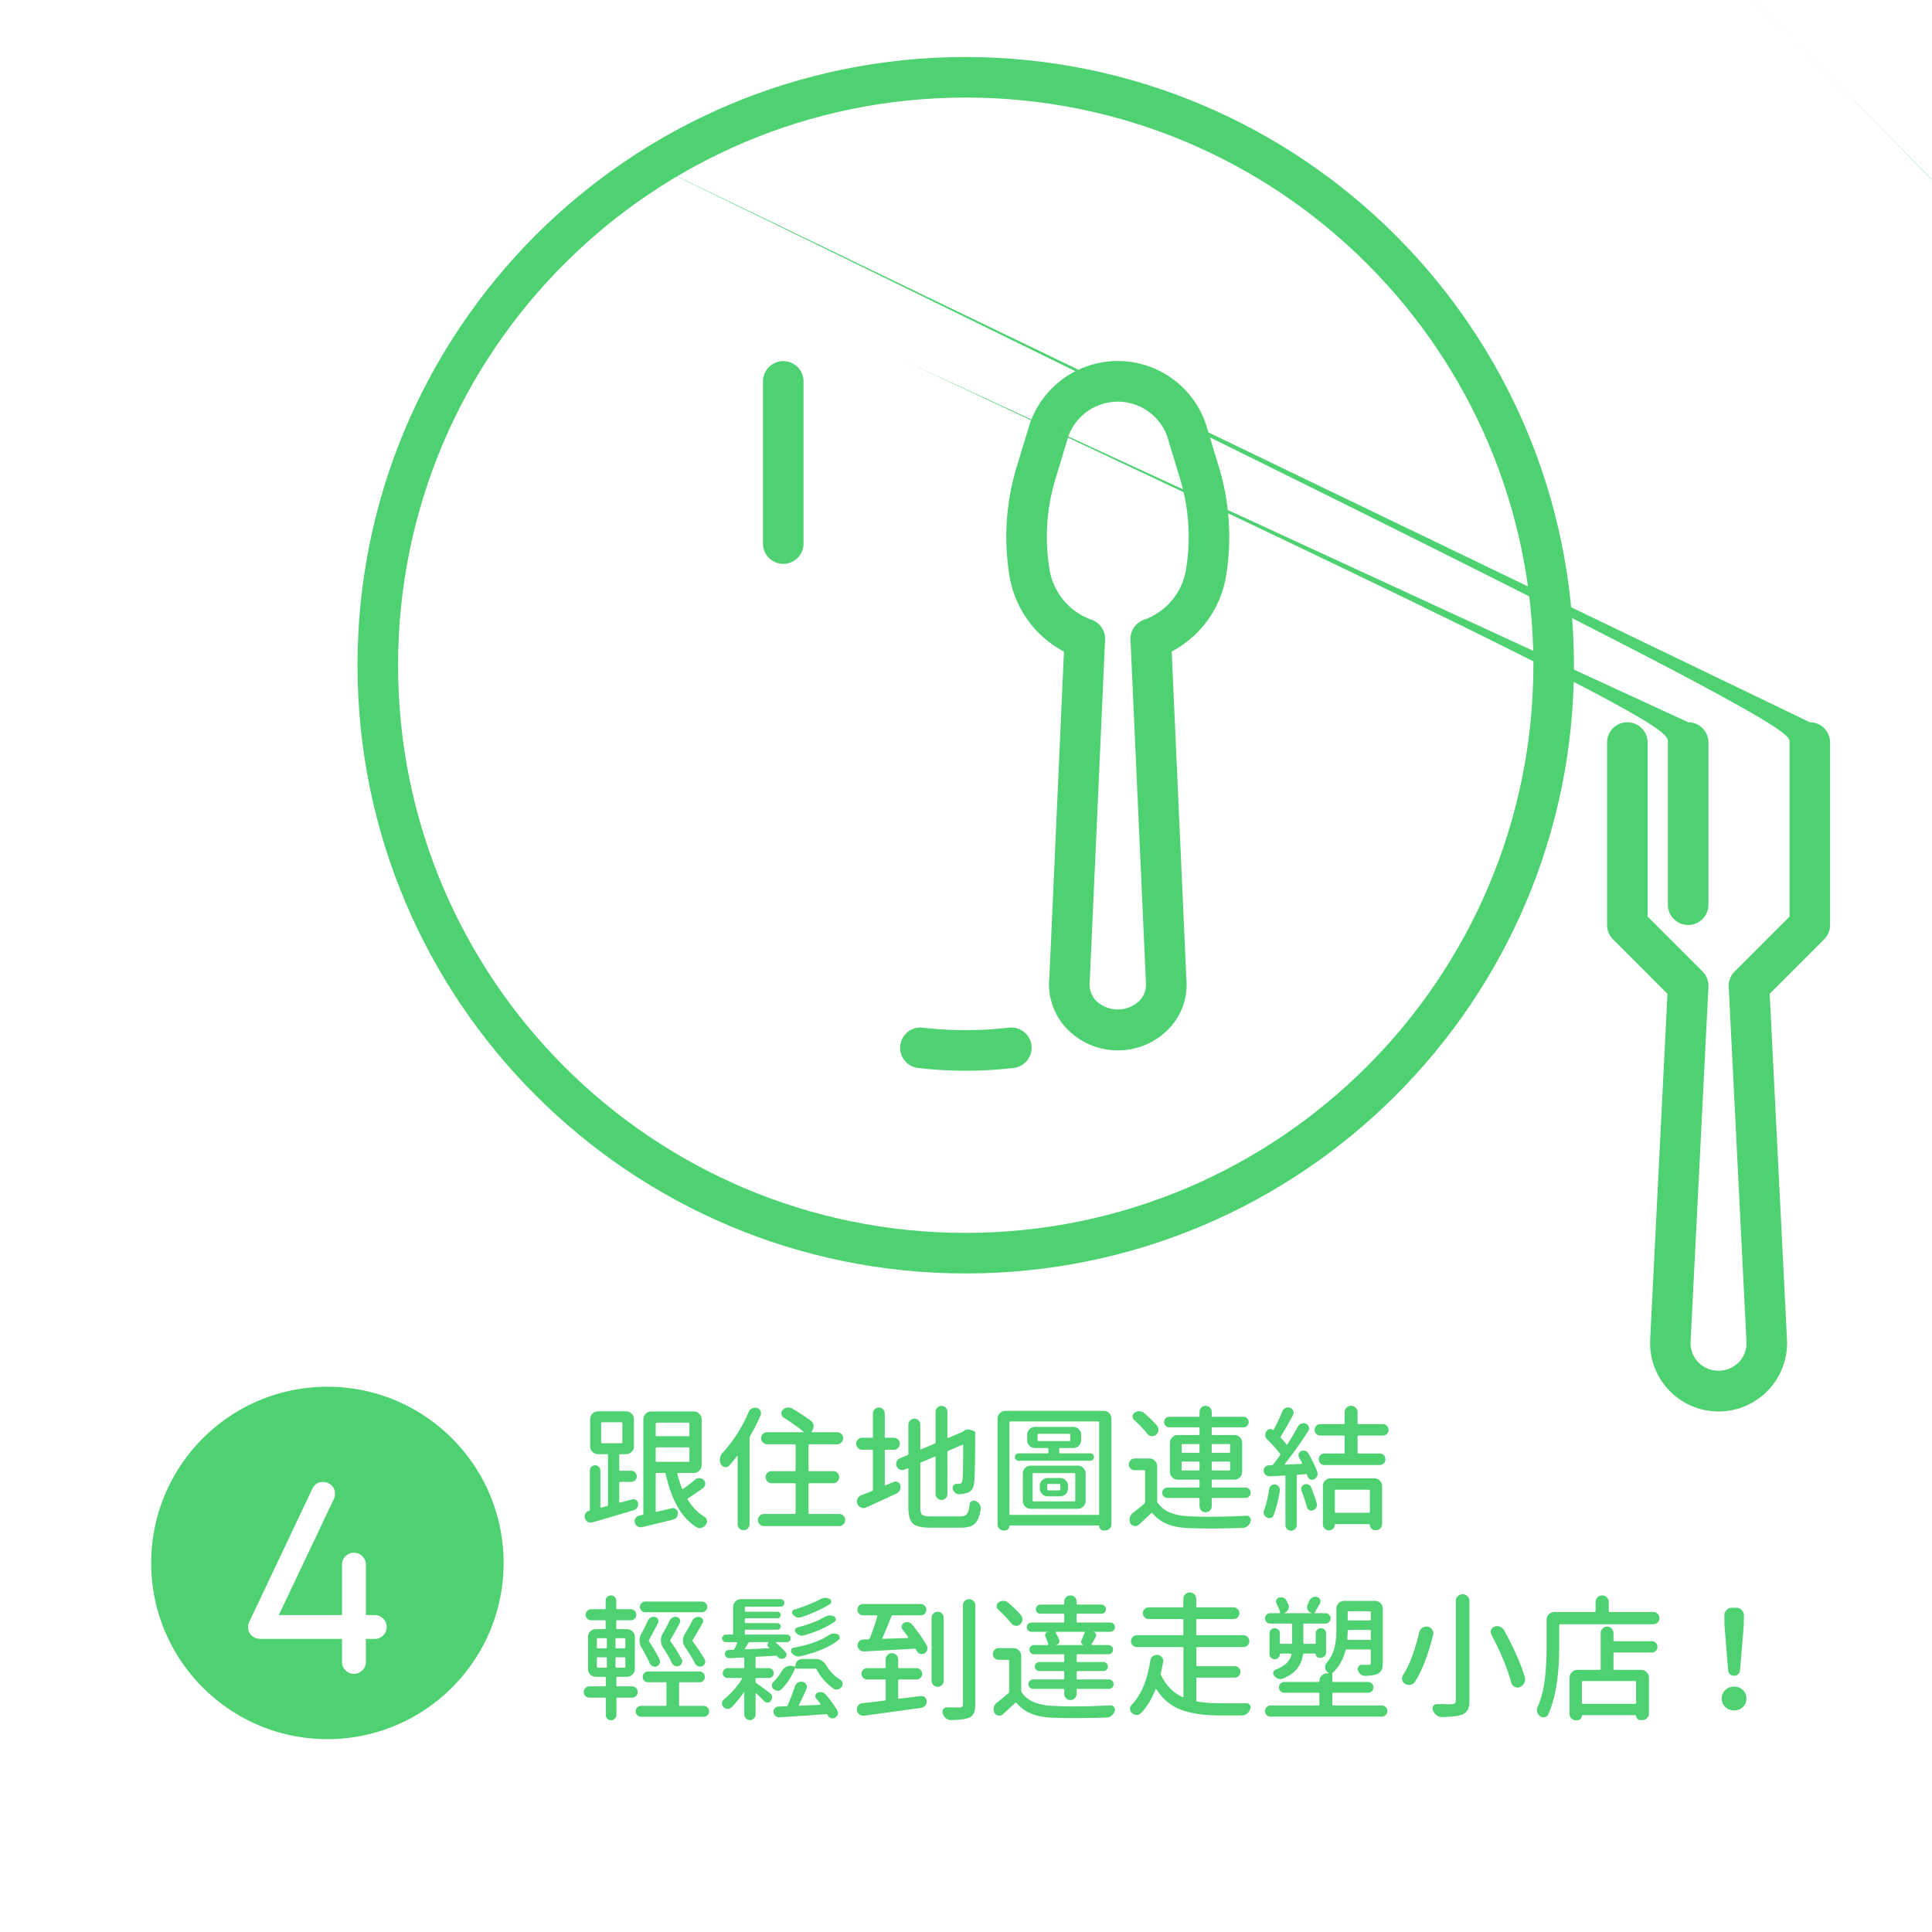<svg xmlns="http://www.w3.org/2000/svg" width="1080" viewBox="0 0 810 810" height="1080" version="1"><defs><clipPath id="a"><path d="M149.887 23.902h510v510h-510zm0 0"/></clipPath></defs><path fill="#FFF" d="M-81 -81H891V891H-81z"/><path fill="#FFF" d="M-81 -81H891V891H-81z"/><path fill="#FFF" d="M-81 -81H891V891H-81z"/><path fill="#4DD171" d="M137.266 581.398c-40.801 0-73.875 33.079-73.875 73.875 0 40.801 33.074 73.875 73.875 73.875 40.8 0 73.875-33.074 73.875-73.875 0-40.796-33.075-73.875-73.875-73.875m373.77-385.609l-5.458-17.96c-6.933-20.4-29.09-31.321-49.492-24.388a39.001 39.001 0 0 0-24.39 24.387l-5.458 17.961a100.87 100.87 0 0 0-2.812 46.75 43.97 43.97 0 0 0 22.64 30.645l-6.109 136.62a26.908 26.908 0 0 0 6.8 20.926c11.063 12.102 29.845 12.942 41.946 1.88a28.418 28.418 0 0 0 1.879-1.88 26.554 26.554 0 0 0 6.8-20.359l-6.144-137.207a43.958 43.958 0 0 0 22.61-30.625 100.921 100.921 0 0 0-2.813-46.75zm-13.934 43.793a26.955 26.955 0 0 1-17.637 20.309 8.498 8.498 0 0 0-5.5 8.336l6.46 143.488a9.844 9.844 0 0 1-2.55 7.703c-5.117 5.066-13.36 5.066-18.48 0a10.213 10.213 0 0 1-2.497-8.262l6.407-142.93a8.49 8.49 0 0 0-5.496-8.335 26.96 26.96 0 0 1-17.641-20.309 83.804 83.804 0 0 1 2.34-38.812l5.457-17.97c4.223-11.413 16.898-17.245 28.316-13.023a22.04 22.04 0 0 1 13.028 13.024l5.457 17.969a83.96 83.96 0 0 1 2.336 38.812zm-235.43-176.36c492.406 239.582 488.602 243.39 488.602 248.082v72.98l-23.012 23.013a8.508 8.508 0 0 0-2.488 6.433l7.437 148.75a11.582 11.582 0 0 1-3.215 8.66c-4.652 4.696-12.23 4.73-16.925.075-.024-.024-.051-.047-.075-.075a11.564 11.564 0 0 1-3.21-8.66l7.488-148.75a8.51 8.51 0 0 0-2.485-6.433l-23.015-23.012v-72.98c0-4.692-3.809-8.5-8.5-8.5a8.501 8.501 0 0 0-8.5 8.5v76.5c0 2.253.894 4.417 2.488 6.011l22.832 22.84-7.25 145c-.773 15.84 11.441 29.305 27.281 30.078 15.84.77 29.305-11.445 30.078-27.285.043-.93.043-1.86 0-2.793l-7.253-145 22.832-22.84a8.498 8.498 0 0 0 2.492-6.008v-76.5c0-4.695-3.809-8.504-8.5-8.504zm497.102 239.582"/><path fill="#4DD171" d="M328.387 151.402a8.501 8.501 0 0 0-8.5 8.5v68c0 4.696 3.804 8.5 8.5 8.5 4.691 0 8.5-3.804 8.5-8.5v-68c0-4.691-3.809-8.5-8.5-8.5zm51 0c323.691 151.402 319.887 155.21 319.887 159.902v68c0 4.696 3.804 8.5 8.5 8.5 4.691 0 8.5-3.804 8.5-8.5v-68c0-4.691-3.809-8.5-8.5-8.5zm328.387 151.402"/><g clip-path="url(#a)"><path fill="#4DD171" d="M404.887 23.902c-140.832 0-255 114.168-255 255s114.168 255 255 255 255-114.168 255-255c-.16-140.765-114.235-254.84-255-255zm0 493c-131.446 0-238-106.554-238-238 0-131.441 106.554-238 238-238 131.441 0 238 106.559 238 238-.153 131.383-106.621 237.852-238 238zm0 0"/></g><path fill="#4DD171" d="M432.477 438.46c-.454-4.67-4.614-8.089-9.286-7.632-.109.008-.218.024-.328.04l.035-.013a156.05 156.05 0 0 1-36.023 0c-4.664-.546-8.887 2.793-9.438 7.457-.546 4.665 2.793 8.887 7.458 9.434a172.102 172.102 0 0 0 39.949 0c4.672-.453 8.09-4.613 7.633-9.285zm204.92-538.178c429.458 434.866 424.099 434.394 420.5 437.413l-.034.028a8.497 8.497 0 0 0-1.02 11.976c51.25 60.84 47.328 150.8-9.02 206.95-3.323 3.316-3.335 8.699-.019 12.023a8.497 8.497 0 0 0 12.02.023c62.62-62.383 66.988-162.347 10.05-229.953zm490.932 810.694c102.456-269.09 102.452-269.093 102.444-269.093-.008 0-.015.004-.027.004zm399.028-583.38c212.248 397.385 177.408 399.522 145.412 411.49a8.501 8.501 0 0 0-4.965 10.95 8.5 8.5 0 0 0 7.95 5.504 8.514 8.514 0 0 0 2.976-.55 154.405 154.405 0 0 1 90.097-5.524 8.506 8.506 0 0 0 10.262-6.266c1.102-4.562-1.703-9.156-6.266-10.258zm193.98 1357.084c170.858-320.296 154.8-359.147 154.897-399.64a151.848 151.848 0 0 1 29.246-89.996 8.5 8.5 0 0 0-1.688-11.902c-3.75-2.82-9.078-2.066-11.902 1.687-.047.067-.098.133-.145.2-49.144 67.562-41.914 160.82 17.059 220 3.324 3.324 8.715 3.328 12.04.004 3.327-3.325 3.327-8.715.007-12.043zm199.514-291.69"/><g fill="#4DD171"><path d="M252.486 596.294c-.305 0-.454.125-.454.375v8.015c0 .262.149.391.454.391h8.015c.29 0 .438-.129.438-.39v-8.016c0-.25-.149-.375-.438-.375zM265 628.622c.594-.176 1.14-.098 1.64.234.5.336.805.797.923 1.39v.438c0 .48-.133.93-.391 1.344a2.44 2.44 0 0 1-1.437 1.11c-7.024 2.117-12.813 3.824-17.375 5.124-.262.07-.5.11-.72.11-.405 0-.82-.117-1.234-.344-.625-.336-1.011-.848-1.156-1.547l-.062-.062a3.468 3.468 0 0 1-.063-.672c0-.406.113-.813.344-1.219.332-.594.832-.96 1.5-1.11.219-.07.328-.202.328-.39v-16.484c0-.625.211-1.149.64-1.578.426-.426.946-.641 1.563-.641.613 0 1.133.215 1.563.64.425.43.64.954.64 1.579v15.203c0 .117.035.21.11.281.07.074.164.09.28.047l2.454-.672c.25-.031.375-.195.375-.5v-20.812c0-.29-.125-.438-.375-.438h-3.844a3.17 3.17 0 0 1-2.312-.953c-.649-.633-.969-1.414-.969-2.344v-11.344c0-.925.32-1.707.969-2.343.644-.633 1.414-.953 2.312-.953h11.797c.883 0 1.649.32 2.297.953.656.636.984 1.418.984 2.343v11.344c0 .93-.328 1.711-.984 2.344-.648.637-1.414.953-2.297.953h-2.453c-.293 0-.437.149-.437.438v6.125c0 .261.144.39.437.39h4.563c.664 0 1.222.235 1.671.703.446.461.672 1.016.672 1.672 0 .649-.226 1.196-.672 1.64-.449.438-1.007.657-1.671.657h-4.563c-.293 0-.437.152-.437.453v7.89c0 .118.046.212.14.282.094.074.176.094.25.063zm10.297-21.813c-.262 0-.39.149-.39.438v5.187c0 .293.128.438.39.438h13.313c.289 0 .437-.145.437-.438v-5.187c0-.29-.148-.438-.437-.438zm13.75-9.968c0-.258-.148-.391-.437-.391h-13.313c-.262 0-.39.133-.39.39v4.907c0 .262.128.39.39.39h13.313c.289 0 .437-.128.437-.39zm2.234 23.609a2.625 2.625 0 0 1 1.86-.734c.726 0 1.347.246 1.86.734.444.437.671.977.671 1.61 0 .742-.297 1.335-.89 1.78-2 1.481-4.094 2.907-6.282 4.282-.262.156-.32.36-.172.61a24.846 24.846 0 0 0 3.11 4.046 18.334 18.334 0 0 0 3.843 3.078c.594.344.946.867 1.063 1.563.039.156.062.304.062.453 0 .476-.171.941-.515 1.39-.48.665-1.09 1.094-1.828 1.282-.262.07-.5.11-.72.11-.491 0-.952-.134-1.39-.392-3.343-2.187-6.039-5.144-8.078-8.875-2.043-3.726-3.637-8.21-4.781-13.453-.086-.257-.25-.39-.5-.39h-3.297c-.262 0-.39.133-.39.39v15.532c0 .304.128.418.39.343 1.156-.257 3.27-.742 6.344-1.453.633-.144 1.203-.031 1.703.344.5.367.785.867.86 1.5v.266c0 .562-.15 1.086-.438 1.562-.406.563-.93.918-1.563 1.063a2266.39 2266.39 0 0 1-12.968 3.171c-.22.04-.422.063-.61.063-.48 0-.93-.133-1.344-.39a2.575 2.575 0 0 1-1.156-1.563 2.729 2.729 0 0 1-.062-.61c0-.449.129-.875.39-1.28.375-.595.91-.946 1.61-1.063.406-.114.832-.207 1.28-.282.259-.07.392-.238.392-.5V595.06c0-.925.32-1.703.968-2.328.657-.633 1.426-.953 2.313-.953h17.875c.883 0 1.648.32 2.297.953.656.625.984 1.403.984 2.328v19.203c0 .899-.328 1.668-.984 2.313-.649.648-1.414.969-2.297.969h-6.578c-.293 0-.403.133-.328.39.562 2.23 1.21 4.274 1.953 6.125.101.262.27.297.5.11a59.335 59.335 0 0 0 4.843-3.719zm0 0"/><path d="M313.939 591.887c.289-.664.77-1.148 1.437-1.453a2.732 2.732 0 0 1 1.172-.265c.258 0 .54.039.844.11a2.327 2.327 0 0 1 1.437 1.28c.145.336.219.668.219 1 0 .293-.074.606-.219.938a82.002 82.002 0 0 1-4.343 8.578c-.149.219-.22.48-.22.781v36.188c0 .664-.245 1.25-.734 1.75-.48.5-1.074.75-1.78.75-.7 0-1.294-.25-1.782-.75-.48-.5-.719-1.086-.719-1.75V610.48c0-.07-.027-.117-.078-.14-.055-.02-.102.007-.14.078a68.133 68.133 0 0 1-3.282 4.015c-.406.45-.906.672-1.5.672h-.344c-.699-.113-1.234-.504-1.609-1.172a3.888 3.888 0 0 1-.5-1.953c0-.144.02-.312.063-.5a4.226 4.226 0 0 1 1.046-2.344c4.489-4.851 8.164-10.601 11.032-17.25zm25.047 42.422c0 .293.128.438.39.438h12.469c.664 0 1.25.25 1.75.75s.75 1.094.75 1.781c0 .688-.25 1.281-.75 1.781s-1.086.75-1.75.75h-31.563c-.71 0-1.304-.25-1.78-.75a2.481 2.481 0 0 1-.72-1.78c0-.688.239-1.282.72-1.782.476-.5 1.07-.75 1.78-.75h12.907c.257 0 .39-.145.39-.438v-12.078c0-.258-.133-.39-.39-.39H323.5c-.7 0-1.293-.25-1.781-.75a2.481 2.481 0 0 1-.719-1.782c0-.687.238-1.28.719-1.78.488-.5 1.082-.75 1.781-.75h9.688c.257 0 .39-.13.39-.392V605.92c0-.258-.133-.39-.39-.39h-11.516c-.71 0-1.312-.25-1.812-.75s-.75-1.102-.75-1.813c0-.707.25-1.301.75-1.782a2.531 2.531 0 0 1 1.812-.718h15.031c.07 0 .125-.036.157-.11.039-.082.023-.14-.047-.172-2.262-1.851-5.008-3.8-8.235-5.843-.562-.332-.898-.832-1-1.5v-.344c0-.52.18-.961.547-1.328.477-.563 1.094-.914 1.844-1.063h.547c.562 0 1.082.133 1.562.39 2.969 1.743 5.582 3.45 7.844 5.126.781.555 1.172 1.351 1.172 2.39a3.04 3.04 0 0 1-.781 2.063l-.047.047a.291.291 0 0 0-.031.234c.019.074.082.11.187.11h10.531a2.52 2.52 0 0 1 1.797.718c.508.48.766 1.075.766 1.782a2.45 2.45 0 0 1-.766 1.812c-.5.5-1.101.75-1.797.75h-11.578c-.262 0-.39.133-.39.39v10.47c0 .261.128.39.39.39h9.953c.707 0 1.301.25 1.782.75.488.5.734 1.094.734 1.781 0 .688-.246 1.282-.734 1.782-.481.5-1.075.75-1.782.75h-9.953c-.262 0-.39.132-.39.39zm0 0"/><path d="M371.376 607.81c-.293 0-.437.132-.437.39v14.25c0 .117.047.2.14.25.094.055.176.062.25.031.957-.445 2.051-.91 3.282-1.39.289-.157.566-.235.828-.235.3 0 .617.094.953.281.55.262.906.711 1.062 1.344a2.618 2.618 0 0 1-.172 1.938c-.304.68-.765 1.164-1.39 1.453a548.192 548.192 0 0 1-12.813 5.906 2.555 2.555 0 0 1-1.047.219c-.375 0-.73-.07-1.062-.219-.711-.3-1.211-.805-1.5-1.516a3.114 3.114 0 0 1-.172-1.046c0-.375.07-.743.219-1.11.332-.707.875-1.21 1.625-1.515 1.219-.477 2.703-1.051 4.453-1.72.258-.112.39-.316.39-.609V608.2c0-.258-.152-.39-.453-.39h-4.062c-.711 0-1.305-.25-1.781-.75a2.481 2.481 0 0 1-.72-1.782c0-.687.24-1.27.72-1.75.476-.488 1.07-.734 1.78-.734h4.063c.301 0 .454-.145.454-.438v-9.75c0-.695.238-1.285.718-1.765a2.357 2.357 0 0 1 1.75-.735c.688 0 1.27.246 1.75.735.489.48.735 1.07.735 1.765v9.75c0 .293.144.438.437.438h3.406c.664 0 1.25.246 1.75.734.5.48.75 1.063.75 1.75 0 .688-.25 1.281-.75 1.781s-1.086.75-1.75.75zm18.766 27.937h12.469c1.332 0 2.265-.336 2.796-1.016.54-.687.926-2.05 1.157-4.094.07-.593.367-1.019.89-1.28.52-.259 1.035-.282 1.547-.063.707.304 1.266.75 1.672 1.343.332.481.5.997.5 1.547v.453c-.437 2.97-1.246 5.016-2.422 6.141-1.168 1.133-3.105 1.703-5.812 1.703H389.86c-3.524 0-5.907-.586-7.157-1.75-1.242-1.168-1.86-3.437-1.86-6.812v-16.094c0-.07-.038-.133-.108-.188-.075-.062-.168-.07-.282-.03l-1.172.5a2.448 2.448 0 0 1-1 .218c-.336 0-.652-.055-.953-.172a2.331 2.331 0 0 1-1.39-1.39 2.421 2.421 0 0 1-.22-1c0-.333.056-.645.173-.938.289-.676.754-1.14 1.39-1.39l3.172-1.407c.258-.07.39-.254.39-.547v-12.187c0-.664.25-1.25.75-1.75.5-.508 1.095-.766 1.782-.766.688 0 1.27.258 1.75.766.477.5.719 1.086.719 1.75v10.062c0 .117.047.203.14.266.094.055.176.058.25.015l5.626-2.39c.257-.113.39-.3.39-.563v-12.797c0-.664.238-1.238.719-1.718a2.41 2.41 0 0 1 1.766-.735c.687 0 1.269.246 1.75.735.476.48.718 1.054.718 1.718v10.688c0 .117.047.2.14.25.095.055.177.062.25.031l5.563-2.39a1.84 1.84 0 0 0 .5-.282l.172-.109c.664-.52 1.375-.781 2.125-.781.407 0 .828.093 1.266.281l1.062.39c.52.18.707.547.563 1.11v.219c0 11.687-.152 18.539-.453 20.547-.262 2.261-1.262 3.617-3 4.062-.781.293-1.84.477-3.172.547h-.172c-.594 0-1.117-.18-1.562-.547a3.374 3.374 0 0 1-1.047-1.672c-.118-.52-.016-1.008.297-1.469.32-.468.757-.68 1.312-.64h.953c.406 0 .727-.102.969-.313.238-.207.414-.586.531-1.14.219-1.07.328-5.973.328-14.703 0-.07-.047-.133-.14-.188-.094-.05-.18-.062-.25-.031l-5.844 2.5c-.262.117-.39.305-.39.562v17.594c0 .668-.243 1.246-.72 1.734-.48.481-1.062.72-1.75.72a2.426 2.426 0 0 1-1.765-.72 2.388 2.388 0 0 1-.719-1.734V610.92c0-.07-.039-.133-.11-.188-.073-.05-.167-.062-.28-.031l-5.625 2.39c-.262.118-.391.305-.391.563v18.313c0 1.593.258 2.625.781 3.093.52.461 1.692.688 3.516.688zm0 0"/><path d="M439.454 622.169c-.261 0-.39.133-.39.39v1.844c0 .293.129.438.39.438h4.735c.257 0 .39-.145.39-.438v-1.844c0-.257-.133-.39-.39-.39zm-.218 5.172c-.899 0-1.668-.32-2.313-.97-.648-.644-.969-1.413-.969-2.312v-1.109c0-.926.32-1.703.969-2.328.645-.633 1.414-.953 2.313-.953h5.234c.926 0 1.703.32 2.328.953.633.625.953 1.402.953 2.328v1.11c0 .898-.32 1.667-.953 2.312-.625.648-1.402.969-2.328.969zm-5.844-9.735c-.305 0-.453.133-.453.39v11.016c0 .305.148.454.453.454h16.969c.3 0 .453-.149.453-.454v-11.015c0-.258-.153-.39-.453-.39zm-1.281 14.969c-.899 0-1.668-.32-2.313-.969-.648-.644-.969-1.414-.969-2.312v-11.516c0-.894.32-1.664.969-2.312.645-.657 1.414-.985 2.313-.985h19.765c.883 0 1.649.328 2.297.985.656.648.984 1.418.984 2.312v11.516c0 .898-.328 1.668-.984 2.312-.648.649-1.414.969-2.297.969zm3.343-31.453c-.304 0-.453.133-.453.39v2.282c0 .261.149.39.453.39h12.86c.289 0 .437-.129.437-.39v-2.282c0-.257-.148-.39-.437-.39zm8.625 7.797c0 .261.13.39.39.39h12.626c.445 0 .816.153 1.11.453.3.293.452.653.452 1.079 0 .43-.152.804-.453 1.125a1.458 1.458 0 0 1-1.11.468h-30.046c-.45 0-.824-.156-1.125-.468a1.612 1.612 0 0 1-.437-1.125c0-.426.144-.786.437-1.079.3-.3.676-.453 1.125-.453h12.078c.29 0 .438-.129.438-.39v-1.39c0-.29-.149-.438-.438-.438h-5.187c-.887 0-1.657-.313-2.313-.938-.648-.633-.969-1.422-.969-2.36v-2.28c0-.926.32-1.704.97-2.329.655-.632 1.425-.953 2.312-.953h16.03c.895 0 1.665.32 2.313.953.657.625.985 1.403.985 2.328v2.282c0 .937-.328 1.726-.985 2.36a3.216 3.216 0 0 1-2.312.937h-5.5c-.262 0-.39.148-.39.437zm-20.875 25.828c0 .262.145.39.438.39h36.75c.289 0 .437-.128.437-.39V596.34c0-.258-.148-.391-.437-.391h-36.75c-.293 0-.438.133-.438.39zm-4.953-39.969c0-.926.32-1.703.969-2.328.656-.633 1.426-.953 2.312-.953h41.141c.926 0 1.703.32 2.328.953.633.625.953 1.402.953 2.328v44.313c0 .707-.25 1.312-.75 1.812s-1.105.75-1.812.75h-.672a1.83 1.83 0 0 1-1.344-.562 1.804 1.804 0 0 1-.547-1.329c0-.148-.074-.218-.218-.218h-37.188c-.148 0-.219.07-.219.218 0 .52-.187.961-.562 1.329a1.79 1.79 0 0 1-1.328.562h-.563c-.71 0-1.305-.246-1.781-.734-.48-.48-.719-1.07-.719-1.766zm0 0"/><path d="M495.392 616.106c0 .262.148.39.453.39h6.625c.289 0 .437-.128.437-.39v-2.953c0-.258-.148-.39-.437-.39h-6.625c-.305 0-.453.132-.453.39zm.453-10.687c-.305 0-.453.133-.453.39v2.891c0 .262.148.39.453.39h6.625c.289 0 .437-.128.437-.39v-2.89c0-.258-.148-.391-.437-.391zm19.875.39c0-.257-.133-.39-.39-.39h-6.907c-.262 0-.39.133-.39.39v2.891c0 .262.128.39.39.39h6.906c.258 0 .39-.128.39-.39zm-.39 10.688c.257 0 .39-.129.39-.39v-2.954c0-.258-.133-.39-.39-.39h-6.907c-.262 0-.39.132-.39.39v2.953c0 .262.128.39.39.39zm-8.048 16.781c-.5.5-1.105.75-1.812.75-.7 0-1.305-.25-1.813-.75-.5-.5-.75-1.101-.75-1.812v-3c0-.301-.148-.454-.437-.454h-13.031c-.594 0-1.106-.21-1.532-.64a2.078 2.078 0 0 1-.64-1.531c0-.594.21-1.102.64-1.532.426-.425.938-.64 1.532-.64h13.03c.29 0 .438-.13.438-.39v-2.563c0-.25-.148-.375-.437-.375h-8.688c-.886 0-1.656-.32-2.312-.97-.649-.655-.969-1.429-.969-2.327v-12.125c0-.895.32-1.664.969-2.313.656-.644 1.426-.969 2.312-.969h8.688c.289 0 .437-.128.437-.39v-2.453c0-.258-.148-.39-.437-.39h-12.188c-.636 0-1.168-.212-1.593-.642-.43-.425-.641-.945-.641-1.562 0-.613.21-1.133.64-1.563.426-.425.958-.64 1.594-.64h12.188c.289 0 .437-.145.437-.438v-1.609c0-.707.25-1.313.75-1.813.508-.5 1.114-.75 1.813-.75.707 0 1.312.25 1.812.75s.75 1.106.75 1.813v1.61c0 .292.13.437.391.437h12.922c.594 0 1.101.215 1.531.64.426.43.64.95.64 1.563 0 .617-.214 1.137-.64 1.562-.43.43-.937.641-1.531.641h-12.922c-.262 0-.39.133-.39.39v2.454c0 .262.128.39.39.39h9.078c.926 0 1.703.325 2.328.97.633.648.953 1.417.953 2.312v12.125c0 .898-.32 1.672-.953 2.328-.625.648-1.402.969-2.328.969h-9.078c-.262 0-.39.125-.39.375v2.562c0 .262.128.39.39.39h13.75c.594 0 1.102.216 1.531.641.426.43.64.938.64 1.532 0 .593-.214 1.105-.64 1.53-.43.43-.937.641-1.531.641h-13.75c-.262 0-.39.153-.39.454v3c0 .71-.25 1.312-.75 1.812zm-22.187-35.547c.375.48.562 1.016.562 1.61v.39a2.876 2.876 0 0 1-1.109 1.906c-.45.336-.934.5-1.453.5-.149 0-.293-.019-.438-.062-.71-.113-1.289-.469-1.734-1.063-1.45-1.812-3.23-3.68-5.344-5.609-.48-.414-.718-.922-.718-1.516 0-.664.273-1.203.828-1.609a3.15 3.15 0 0 1 1.89-.61h.125c.739 0 1.383.243 1.938.72 2.187 1.855 4.004 3.636 5.453 5.343zm-3.219 13.75c.926 0 1.703.328 2.328.985.633.648.953 1.414.953 2.296v14.532c0 .304.07.562.22.781 2.374 3.492 6.734 5.367 13.077 5.625 2.79.148 5.742.219 8.86.219 4.707 0 9.812-.145 15.312-.438.625-.039 1.102.2 1.438.719.257.336.39.687.39 1.062 0 .176-.039.38-.11.61a4.127 4.127 0 0 1-1.343 1.937c-.625.52-1.328.782-2.11.782-4.75.156-9.148.234-13.187.234-3.343 0-6.445-.059-9.297-.172-3.53-.117-6.523-.668-8.968-1.656a15.523 15.523 0 0 1-6.235-4.531c-.187-.22-.37-.235-.547-.047a345.855 345.855 0 0 1-5.234 4.843c-.406.364-.89.547-1.453.547-.149 0-.293-.015-.438-.047-.75-.148-1.293-.539-1.625-1.171a3.61 3.61 0 0 1-.219-2.39c.22-.782.665-1.43 1.344-1.954a76.692 76.692 0 0 0 4.72-3.844c.226-.176.343-.394.343-.656v-12.922c0-.29-.133-.438-.39-.438h-4.016a2.334 2.334 0 0 1-1.72-.718 2.388 2.388 0 0 1-.718-1.735c0-.664.238-1.238.719-1.718.476-.489 1.05-.735 1.719-.735zm0 0"/><path d="M532.142 624.231c.07-.594.36-1.07.86-1.437.5-.375 1.066-.508 1.702-.407.594.118 1.094.434 1.5.954.258.406.39.836.39 1.28v.438c-.667 4.012-1.542 7.407-2.624 10.188-.188.562-.578.937-1.172 1.125-.594.18-1.148.121-1.656-.172a2.19 2.19 0 0 1-1.172-1.234 2.346 2.346 0 0 1-.172-.891c0-.25.055-.523.172-.828.883-2.445 1.61-5.453 2.172-9.016zm13.515.719a1.978 1.978 0 0 1 .094-1.547c.238-.52.617-.875 1.14-1.062.552-.188 1.102-.16 1.657.078.563.242.953.64 1.172 1.203a68.945 68.945 0 0 1 2.344 6.672c.039.23.062.453.062.672 0 .375-.094.746-.281 1.109-.305.562-.75.934-1.344 1.11-.555.23-1.09.199-1.61-.094-.523-.301-.855-.75-1-1.344-.523-2.008-1.265-4.274-2.234-6.797zm-1-13.906c-.261-.489-.308-1-.14-1.532.164-.539.508-.921 1.031-1.14a2.415 2.415 0 0 1 1.703-.063c.57.188 1.008.543 1.313 1.063 1.593 2.742 2.832 5.32 3.718 7.734.07.262.11.54.11.828 0 .336-.074.653-.219.953a2.604 2.604 0 0 1-1.281 1.329c-.524.261-1.043.273-1.563.03-.511-.237-.883-.632-1.11-1.187-.073-.226-.148-.46-.218-.703-.074-.238-.242-.36-.5-.36l-3.453.282c-.262 0-.39.149-.39.438v20.656c0 .664-.235 1.226-.704 1.687a2.255 2.255 0 0 1-1.672.703c-.648 0-1.203-.234-1.671-.703-.461-.46-.688-1.023-.688-1.687v-20.375c0-.29-.148-.422-.437-.39-2.118.148-4.157.257-6.125.327h-.11c-.594 0-1.133-.18-1.61-.547-.562-.519-.843-1.148-.843-1.89 0-.52.188-.985.563-1.39.406-.489.921-.75 1.546-.782h1.235a.948.948 0 0 0 .672-.39c.77-.97 1.71-2.212 2.828-3.735.156-.258.156-.5 0-.719-1.293-1.75-3.09-3.77-5.39-6.062-.524-.52-.782-1.133-.782-1.844 0-.55.164-1.05.5-1.5l.219-.281c.257-.375.64-.586 1.14-.64.5-.052.938.07 1.313.358.113.118.207.118.281 0a70.122 70.122 0 0 0 3.672-7.734 2.612 2.612 0 0 1 1.328-1.453 2.243 2.243 0 0 1 1.063-.266c.3 0 .597.055.89.157.633.23 1.063.656 1.281 1.28a2.013 2.013 0 0 1-.11 1.844c-2.116 3.97-3.804 6.919-5.061 8.844-.157.23-.141.453.046.672.895.93 1.657 1.82 2.282 2.672.156.219.304.2.453-.062a112.15 112.15 0 0 0 4.39-7.344c.332-.625.817-1.05 1.454-1.281.289-.114.585-.172.89-.172.363 0 .719.078 1.063.234.593.262.976.688 1.156 1.281.07.22.11.438.11.657 0 .375-.11.75-.329 1.125-3.492 5.375-6.758 9.96-9.797 13.75a.267.267 0 0 0 0 .218c.04.075.098.11.172.11l6.735-.282c.113 0 .195-.035.25-.109.05-.07.062-.164.03-.281-.417-.813-.827-1.586-1.234-2.328zm29.672 13.906c0-.258-.148-.39-.437-.39h-13.86c-.261 0-.39.132-.39.39v8.86c0 .292.129.437.39.437h13.86c.289 0 .437-.145.437-.438zm-17.203 16.64c-.668 0-1.25-.242-1.75-.718-.5-.48-.75-1.074-.75-1.781v-16.032c0-.925.32-1.703.969-2.328.656-.633 1.426-.953 2.312-.953h18.266c.883 0 1.648.32 2.297.953.656.625.984 1.403.984 2.328v15.922c0 .707-.25 1.313-.75 1.813s-1.105.75-1.812.75h-.281a2.201 2.201 0 0 1-1.61-.672 2.193 2.193 0 0 1-.672-1.61c0-.187-.093-.28-.281-.28h-14.14c-.18 0-.266.093-.266.28 0 .625-.235 1.165-.703 1.625-.461.47-1.008.704-1.641.704zm24.344-43.828c.469.461.703 1.028.703 1.704 0 .668-.234 1.234-.703 1.703-.461.46-1.024.687-1.688.687h-10.234c-.262 0-.39.149-.39.438v6.687c0 .262.128.39.39.39h8.906c.664 0 1.227.243 1.688.72.469.48.703 1.058.703 1.734 0 .668-.234 1.234-.703 1.703-.461.461-1.024.688-1.688.688h-23.156a2.334 2.334 0 0 1-1.703-.688 2.334 2.334 0 0 1-.688-1.703c0-.676.227-1.254.688-1.734a2.302 2.302 0 0 1 1.703-.72h8.063c.257 0 .39-.128.39-.39v-6.687c0-.29-.133-.438-.39-.438h-9.797a2.334 2.334 0 0 1-1.703-.687 2.334 2.334 0 0 1-.688-1.703c0-.676.227-1.243.688-1.704a2.317 2.317 0 0 1 1.703-.703h9.797c.257 0 .39-.129.39-.39v-4.61c0-.738.258-1.367.781-1.89a2.574 2.574 0 0 1 1.891-.782 2.69 2.69 0 0 1 1.922.782c.539.523.812 1.152.812 1.89v4.61c0 .261.13.39.391.39h10.234c.664 0 1.227.235 1.688.703zm0 0"/></g><g fill="#4DD171"><path d="M294.236 671.45c.625 0 1.16.227 1.609.672.445.437.672.965.672 1.578a2.18 2.18 0 0 1-.672 1.594c-.45.437-.984.656-1.61.656h-23.718c-.594 0-1.117-.219-1.563-.656a2.164 2.164 0 0 1-.672-1.594c0-.613.223-1.14.672-1.578.446-.445.969-.672 1.563-.672zm1.156 24.203a1.81 1.81 0 0 1 .187 1.656c-.199.575-.593.993-1.187 1.25a2.61 2.61 0 0 1-.89.157c-.263 0-.54-.051-.829-.157a2.435 2.435 0 0 1-1.281-1.172c-1.074-2.082-2.45-4.328-4.125-6.734a5.044 5.044 0 0 1-.938-2.953c0-.895.239-1.727.719-2.5a90.428 90.428 0 0 0 3.172-5.688c.3-.625.75-1.066 1.344-1.328a2.49 2.49 0 0 1 1.156-.28c.226 0 .453.015.672.046.594.156 1.008.496 1.25 1.016.238.511.21 1.027-.078 1.546-.93 1.68-2.305 4.016-4.125 7.016-.149.262-.125.508.062.734 1.926 2.594 3.555 5.06 4.89 7.391zm-14.688-16.14a2.874 2.874 0 0 1 1.282-1.329c.406-.226.812-.343 1.218-.343.188 0 .39.039.61.109.562.117.96.434 1.203.953a1.734 1.734 0 0 1-.031 1.563 127.199 127.199 0 0 1-3.891 7.015c-.149.262-.133.5.047.719a62.629 62.629 0 0 1 4.625 7.344c.3.523.347 1.074.14 1.656a2.03 2.03 0 0 1-1.171 1.219 2.224 2.224 0 0 1-1.72.031 2.497 2.497 0 0 1-1.312-1.172c-.968-2.082-2.23-4.289-3.781-6.625a5.438 5.438 0 0 1-.844-2.953c0-.926.223-1.8.672-2.625a63.944 63.944 0 0 0 2.953-5.563zm-4.172 16.203c.258.554.266 1.12.016 1.703a2.135 2.135 0 0 1-1.219 1.203c-.574.219-1.14.21-1.703-.031-.555-.25-.96-.672-1.219-1.266-.93-2.04-2.078-4.227-3.453-6.563a5.491 5.491 0 0 1-.828-2.953c0-.968.223-1.879.672-2.734 1.07-1.926 2-3.781 2.781-5.563a2.604 2.604 0 0 1 1.282-1.328c.363-.226.75-.343 1.156-.343.187 0 .394.039.625.109.55.117.957.434 1.219.953a1.675 1.675 0 0 1 0 1.563 323.96 323.96 0 0 1-3.735 7.062c-.148.262-.125.508.063.734 1.707 2.594 3.156 5.079 4.343 7.454zm-25.828-.891c-.304 0-.453.133-.453.39v3.5c0 .305.149.454.453.454h3.328c.258 0 .391-.149.391-.453v-3.5c0-.258-.133-.391-.39-.391zm0-8.016c-.304 0-.453.149-.453.438v3.453c0 .262.149.39.453.39h3.328c.258 0 .391-.128.391-.39v-3.453c0-.29-.133-.438-.39-.438zm11.078 4.282c.258 0 .391-.13.391-.391v-3.453c0-.29-.133-.438-.39-.438h-3.344c-.262 0-.391.149-.391.438v3.453c0 .262.129.39.39.39zm0 8.078c.258 0 .391-.149.391-.453v-3.5c0-.258-.133-.391-.39-.391h-3.344c-.262 0-.391.133-.391.39v3.5c0 .305.129.454.39.454zm4.891 8.547c.445.46.672 1.015.672 1.671 0 .649-.227 1.204-.672 1.672-.45.461-1.008.688-1.672.688h-6.172c-.261 0-.39.133-.39.39v6.844a2.13 2.13 0 0 1-.672 1.594c-.45.426-.98.64-1.594.64a2.109 2.109 0 0 1-1.547-.64c-.43-.43-.64-.961-.64-1.594v-6.844c0-.257-.153-.39-.454-.39h-6.453c-.625 0-1.172-.227-1.64-.688a2.295 2.295 0 0 1-.688-1.672c0-.656.227-1.21.688-1.671.468-.47 1.015-.704 1.64-.704h6.453c.301 0 .454-.144.454-.437v-3.125c0-.29-.153-.438-.454-.438h-3.718c-.93 0-1.711-.316-2.344-.953-.625-.632-.938-1.414-.938-2.343v-13.407c0-.925.313-1.703.938-2.328.633-.633 1.414-.953 2.344-.953h3.672c.289 0 .437-.148.437-.453v-2.844c0-.289-.148-.437-.437-.437h-5.625a2.311 2.311 0 0 1-1.657-.672 2.157 2.157 0 0 1-.687-1.61c0-.632.226-1.18.687-1.64.469-.469 1.02-.703 1.657-.703h5.625c.289 0 .437-.13.437-.39v-3.173c0-.625.211-1.148.64-1.578.426-.426.946-.64 1.563-.64.613 0 1.14.214 1.578.64.446.43.672.953.672 1.578v3.172c0 .262.129.39.39.39h5.735a2.12 2.12 0 0 1 1.61.704c.445.46.671 1.008.671 1.64 0 .625-.226 1.165-.671 1.61-.438.45-.977.672-1.61.672h-5.734c-.262 0-.39.148-.39.437v2.844c0 .305.128.453.39.453h4.125c.883 0 1.648.32 2.297.953.656.625.984 1.403.984 2.328v13.407c0 .93-.328 1.71-.984 2.343-.649.637-1.414.953-2.297.953h-4.063c-.261 0-.39.149-.39.438v3.125c0 .293.129.437.39.437h6.172c.664 0 1.223.235 1.672.704zm18.031 7.093c0 .262.13.391.39.391h9.907a2.23 2.23 0 0 1 1.625.672c.445.437.672.969.672 1.594a2.23 2.23 0 0 1-.672 1.625 2.23 2.23 0 0 1-1.625.671h-26.203c-.637 0-1.18-.226-1.625-.671a2.215 2.215 0 0 1-.672-1.625c0-.625.223-1.157.672-1.594a2.217 2.217 0 0 1 1.625-.672h10.172c.3 0 .453-.129.453-.39v-9.079c0-.289-.152-.437-.453-.437h-7.234c-.625 0-1.165-.211-1.61-.64a2.088 2.088 0 0 1-.672-1.579c0-.633.223-1.176.672-1.625a2.201 2.201 0 0 1 1.61-.672h21.546a2.13 2.13 0 0 1 1.594.672c.426.45.64.992.64 1.625 0 .625-.214 1.152-.64 1.578-.43.43-.96.64-1.594.64h-8.187c-.262 0-.39.15-.39.438zm0 0"/><path d="M342.376 699.95c-.117-.227-.32-.344-.61-.344h-7.734c-.375 0-.562-.18-.562-.547-1.336 3.493-3.262 6.532-5.781 9.125-.45.45-.993.672-1.625.672h-.047a2.725 2.725 0 0 1-1.735-.734c-.437-.363-.656-.844-.656-1.438 0-.593.203-1.093.61-1.5a20.764 20.764 0 0 0 3.453-4.453 5.017 5.017 0 0 1 1.937-1.906 3.757 3.757 0 0 1 1.735-.438c.289 0 .585.04.89.11l.89.219c.22.043.329-.051.329-.282 0-.812.285-1.492.86-2.047.581-.562 1.257-.843 2.03-.843h5.579c1.925 0 3.484.984 4.672 2.953 1.406 2.336 3.296 4.246 5.671 5.734.52.293.836.758.954 1.39.03.118.046.247.046.391 0 .45-.148.856-.437 1.22a2.617 2.617 0 0 1-1.61 1.062 2.508 2.508 0 0 1-.562.062c-.45 0-.855-.129-1.219-.39-3.086-2.196-5.445-4.868-7.078-8.016zm4.735-14.203c.882-.594 1.738-.89 2.562-.89.477 0 .957.093 1.438.28.519.188.816.56.89 1.11.04.074.063.168.063.281 0 .406-.168.742-.5 1-3.637 2.969-9.04 5.274-16.203 6.906a3.394 3.394 0 0 1-.657.063c-.418 0-.828-.094-1.234-.281-.625-.258-1.149-.688-1.563-1.282-.293-.406-.355-.836-.187-1.297.164-.468.488-.742.969-.828 6.343-1.144 11.148-2.832 14.422-5.062zm-1.563-7.735c.82-.476 1.617-.718 2.39-.718.563 0 1.102.133 1.626.39.476.18.754.528.828 1.047.07.524-.11.934-.547 1.235-3.313 2.261-7.563 4.152-12.75 5.671-.336.075-.652.11-.953.11-.93 0-1.762-.426-2.5-1.281-.336-.364-.438-.77-.313-1.22a1.28 1.28 0 0 1 .86-.89c4.718-1.226 8.504-2.676 11.359-4.344zm-1.719-7.515c.739-.406 1.461-.61 2.172-.61.594 0 1.188.149 1.781.438.438.23.676.594.72 1.094.038.5-.165.883-.61 1.14-3.2 2-7.117 3.797-11.75 5.391a3.26 3.26 0 0 1-1.172.234c-.887 0-1.7-.39-2.438-1.172-.375-.375-.511-.789-.406-1.25.113-.468.395-.773.844-.921 4.414-1.375 8.035-2.82 10.86-4.344zm-21.437 18.094c.039 0 .05-.016.031-.047-.023-.04-.031-.063-.031-.063h-7.953c-.305 0-.528.11-.672.328-.074.118-.29.47-.64 1.063a19.48 19.48 0 0 1-.813 1.281.267.267 0 0 0 0 .219c.039.074.117.11.234.11l9.906-.438c.032 0 .055-.016.078-.047.02-.04.008-.082-.03-.125a12.62 12.62 0 0 1-.329-.328c-.336-.258-.477-.602-.422-1.032.063-.425.274-.734.64-.921zm-5.172 14.921c-.305 0-.453.149-.453.438v1.11c0 .261.129.468.39.624 1.52 1.032 3.43 2.438 5.735 4.22.562.448.844 1.042.844 1.78 0 .524-.188.985-.563 1.391-.375.492-.86.734-1.453.734-.594 0-1.074-.222-1.438-.672a67.055 67.055 0 0 0-3.171-3.171.326.326 0 0 0-.235-.032c-.074.024-.11.09-.11.203v8.625c0 .665-.234 1.227-.702 1.688a2.239 2.239 0 0 1-1.657.703c-.648 0-1.203-.234-1.671-.703-.461-.461-.688-1.023-.688-1.688v-9.125c0-.039-.031-.07-.094-.093a.126.126 0 0 0-.14.031 46.986 46.986 0 0 1-2.563 3.406 39.056 39.056 0 0 1-2.672 2.938c-.437.375-.918.562-1.437.562h-.219c-.68-.07-1.234-.351-1.672-.844a2.045 2.045 0 0 1-.562-1.437c0-.664.257-1.223.78-1.672 2.97-2.414 5.509-5.289 7.626-8.625a.281.281 0 0 0 0-.25.225.225 0 0 0-.219-.14h-5.734c-.594 0-1.102-.192-1.516-.579a1.947 1.947 0 0 1-.61-1.453c0-.582.204-1.078.61-1.484.414-.406.922-.61 1.516-.61h6.515c.258 0 .391-.144.391-.437v-3.625c0-.258-.133-.39-.39-.39-1.087.042-3.016.136-5.797.28-.481.032-.918-.109-1.313-.421-.387-.313-.602-.727-.64-1.25a1.597 1.597 0 0 1 .453-1.25 1.616 1.616 0 0 1 1.218-.532l1.735-.062a.813.813 0 0 0 .609-.39 64.63 64.63 0 0 0 1.172-2.438c.031-.07.02-.156-.031-.25-.055-.094-.118-.14-.188-.14h-4.515a1.55 1.55 0 0 1-1.141-.47 1.56 1.56 0 0 1-.469-1.125c0-.425.156-.796.469-1.109a1.55 1.55 0 0 1 1.14-.469h2.61c.258 0 .39-.148.39-.453v-11.125c0-.926.32-1.703.97-2.328.656-.633 1.429-.953 2.327-.953h16.641c.438 0 .8.152 1.094.453.3.293.453.664.453 1.11 0 .437-.152.82-.453 1.14a1.436 1.436 0 0 1-1.094.469h-14.594c-.293 0-.437.133-.437.39v1.266c0 .305.144.453.437.453h13.25c.375 0 .696.133.969.39.281.263.422.579.422.954 0 .367-.14.687-.422.969a1.303 1.303 0 0 1-.969.422h-13.25c-.293 0-.437.125-.437.375v1.234c0 .293.144.437.437.437h13.25c.375 0 .696.133.969.391.281.262.422.59.422.984 0 .387-.14.711-.422.97-.273.261-.594.39-.969.39h-13.25c-.293 0-.437.133-.437.39v1.22c0 .304.144.452.437.452h17.203c.446 0 .817.157 1.11.47.3.312.453.683.453 1.108 0 .43-.152.805-.453 1.125a1.458 1.458 0 0 1-1.11.47h-4.453c-.074 0-.12.038-.14.109-.024.074-.012.132.03.171 1.634 1.368 2.99 2.7 4.063 4 .332.407.43.86.297 1.36-.125.5-.43.867-.906 1.094-.523.261-1.043.328-1.562.203a2.242 2.242 0 0 1-1.282-.875.652.652 0 0 1-.156-.219.622.622 0 0 0-.453-.172l-2.594.14c-.906.055-1.906.11-3 .173-1.094.054-1.937.101-2.531.14-.305.031-.453.18-.453.438v3.906c0 .293.148.437.453.437h5.125c.594 0 1.082.204 1.469.61.382.406.578.902.578 1.484a2.01 2.01 0 0 1-.578 1.453c-.387.387-.875.578-1.47.578zm24.984 8.625c-.336-.406-.445-.867-.328-1.39.113-.52.41-.875.89-1.063a2.589 2.589 0 0 1 1.173-.28c.218 0 .422.023.609.062a2.62 2.62 0 0 1 1.563.89c2.07 2.375 3.722 4.656 4.953 6.844.187.332.28.664.28 1 0 .227-.058.473-.171.734-.187.551-.578.973-1.172 1.266-.293.156-.59.234-.89.234a2.97 2.97 0 0 1-.782-.109 2.59 2.59 0 0 1-1.281-1.125c-.031-.074-.07-.164-.11-.266a.534.534 0 0 0-.5-.28c-3.449.257-9.98.702-19.593 1.327h-.156a2.404 2.404 0 0 1-1.563-.547c-.562-.492-.844-1.105-.844-1.843 0-.524.188-.985.563-1.391a2.115 2.115 0 0 1 1.5-.719c1.226-.039 2.32-.082 3.281-.125.3-.031.508-.156.625-.375a111.7 111.7 0 0 0 3-7.906 2.97 2.97 0 0 1 1.281-1.672c.446-.226.91-.344 1.391-.344.219 0 .441.024.672.063.664.187 1.144.578 1.437 1.172.188.336.282.668.282 1 0 .293-.075.59-.22.89a911.817 911.817 0 0 1-1.624 3.5 92.839 92.839 0 0 1-1.5 3.125.206.206 0 0 0 .031.22c.05.073.117.108.203.108l8.563-.39c.113-.031.187-.082.219-.156.039-.082.023-.16-.047-.235a26.14 26.14 0 0 0-1.735-2.219zm0 0"/><path d="M376.564 711.856c0 .262.144.371.437.328l9.016-1.109h.281c.55 0 1.035.168 1.453.5.508.45.766 1.027.766 1.734 0 .668-.203 1.262-.61 1.782-.437.523-1.011.836-1.718.937-5.907.82-13.868 1.914-23.875 3.281h-.391a2.663 2.663 0 0 1-1.625-.547c-.594-.449-.945-1.027-1.047-1.734v-.437c0-.563.164-1.063.5-1.5.438-.594 1.031-.926 1.781-1 2.188-.227 5.32-.602 9.407-1.125.257-.032.39-.176.39-.438v-8.016c0-.257-.133-.39-.39-.39h-7.407a2.279 2.279 0 0 1-1.656-.688 2.295 2.295 0 0 1-.687-1.672c0-.656.226-1.21.687-1.671.469-.47 1.02-.704 1.656-.704h7.407c.257 0 .39-.144.39-.437v-3.234c0-.707.254-1.32.766-1.844.52-.52 1.14-.781 1.86-.781.726 0 1.343.261 1.843.78.508.524.766 1.138.766 1.845v3.234c0 .293.144.437.437.437h7.235c.664 0 1.226.235 1.687.704.469.46.703 1.015.703 1.671 0 .649-.234 1.204-.703 1.672-.46.461-1.023.688-1.687.688H377c-.293 0-.437.133-.437.39zm1.89-28.61c-.375-.476-.511-.991-.406-1.546.113-.563.43-.992.953-1.297a2.661 2.661 0 0 1 1.281-.328c.188 0 .375.016.563.047a3 3 0 0 1 1.562.953c2.594 3.23 4.63 6.14 6.11 8.734.226.375.344.766.344 1.172 0 .219-.04.461-.11.719-.187.637-.578 1.14-1.172 1.516a2.55 2.55 0 0 1-1.11.265 2.07 2.07 0 0 1-.671-.11 2.427 2.427 0 0 1-1.39-1.109 5.233 5.233 0 0 0-.391-.718c-.117-.258-.32-.375-.61-.344-6.687.418-13.742.809-21.156 1.172h-.172c-.625 0-1.199-.223-1.718-.672-.563-.508-.844-1.156-.844-1.938 0-.593.207-1.113.625-1.562.437-.52.988-.797 1.656-.828l2.234-.063c.258 0 .446-.129.563-.39 1.144-2.707 2.219-5.785 3.219-9.235a.32.32 0 0 0-.047-.312.344.344 0 0 0-.281-.14h-5.625a2.334 2.334 0 0 1-1.704-.688 2.295 2.295 0 0 1-.687-1.672c0-.656.226-1.211.687-1.672a2.317 2.317 0 0 1 1.704-.703h24.156c.664 0 1.222.234 1.672.703.445.46.672 1.016.672 1.672 0 .648-.227 1.203-.672 1.672-.45.46-1.008.687-1.672.687h-11.688c-.293 0-.48.133-.562.39-1.742 4.345-3.016 7.388-3.828 9.126a.26.26 0 0 0-.016.234c.04.074.117.11.234.11 4.895-.157 8.364-.27 10.407-.344.07 0 .125-.04.156-.125a.351.351 0 0 0 .016-.266 86.461 86.461 0 0 0-2.282-3.11zm12.875-6.78a2.497 2.497 0 0 1 1.813-.735c.707 0 1.3.246 1.781.735.477.48.719 1.07.719 1.765v26.39c0 .712-.242 1.313-.719 1.813-.48.5-1.074.75-1.781.75-.711 0-1.313-.25-1.813-.75s-.75-1.101-.75-1.812v-26.39c0-.696.25-1.286.75-1.766zm12.39-3.47c0-.694.25-1.296.75-1.796s1.11-.75 1.829-.75c.727 0 1.344.25 1.844.75s.75 1.102.75 1.797v41.469c0 1.636-.203 2.89-.61 3.765-.406.875-1.109 1.531-2.109 1.969-1.375.562-3.824.879-7.344.953h-.062a3.395 3.395 0 0 1-2.11-.719 3.925 3.925 0 0 1-1.39-2.015 1.777 1.777 0 0 1-.125-.657c0-.406.113-.796.344-1.171.363-.52.882-.782 1.562-.782h.047c1.594.043 3.36.063 5.297.063.508-.04.86-.156 1.047-.344.187-.187.28-.539.28-1.062zm0 0"/><path d="M454.204 689.7v-.047a1.25 1.25 0 0 1-.797-.703 1.284 1.284 0 0 1-.03-1.078 86.142 86.142 0 0 0 1.39-3.344c.031-.07.02-.156-.031-.25a.269.269 0 0 0-.25-.14h-11.688c-.117 0-.195.046-.234.14-.032.094-.028.18.015.25.594.961 1.094 1.945 1.5 2.953.188.48.149.934-.11 1.36-.26.43-.651.699-1.171.812v.047zm-15.86-3.453c-.218-.406-.23-.82-.03-1.25.207-.426.53-.695.968-.813v-.047h-6.843c-.524 0-.977-.18-1.36-.546a1.854 1.854 0 0 1-.578-1.391c0-.563.192-1.023.578-1.39a1.877 1.877 0 0 1 1.36-.563h13.312c.29 0 .438-.149.438-.453v-2.782c0-.3-.149-.453-.438-.453h-9.578c-.523 0-.969-.18-1.344-.547a1.846 1.846 0 0 1-.547-1.343c0-.52.18-.973.547-1.36.375-.382.82-.578 1.344-.578h9.578c.29 0 .438-.129.438-.39v-.891c0-.707.25-1.313.75-1.813s1.109-.75 1.828-.75c.726 0 1.344.25 1.844.75.507.5.765 1.106.765 1.813v.89c0 .262.125.391.375.391h10.031c.52 0 .961.196 1.329.578.375.387.562.84.562 1.36 0 .523-.187.968-.562 1.343a1.804 1.804 0 0 1-1.329.547h-10.03c-.25 0-.376.153-.376.453v2.782c0 .304.125.453.375.453h13.703c.551 0 1.02.187 1.407.562.394.368.593.828.593 1.391 0 .555-.199 1.016-.593 1.39-.387.368-.856.547-1.407.547h-7.015v.047c.476.118.812.399 1 .844.187.45.172.89-.047 1.328-.68 1.23-1.258 2.215-1.735 2.953-.03.075-.023.157.032.25.05.094.113.141.187.141h6.906c.52 0 .961.187 1.329.562.375.368.562.82.562 1.36 0 .543-.187 1-.562 1.375a1.804 1.804 0 0 1-1.329.547h-13.03c-.25 0-.376.148-.376.437v2.406c0 .293.125.438.375.438h10.86c.519 0 .96.187 1.328.562.375.368.562.81.562 1.329 0 .523-.187.968-.562 1.343a1.804 1.804 0 0 1-1.328.547h-10.86c-.25 0-.375.153-.375.453v2.61c0 .304.125.453.375.453h13.203c.52 0 .973.2 1.36.594.382.386.578.851.578 1.39 0 .531-.196.996-.578 1.39-.387.388-.84.579-1.36.579h-13.203c-.25 0-.375.148-.375.437v1.672a2.45 2.45 0 0 1-.765 1.813c-.5.5-1.118.75-1.844.75-.719 0-1.328-.25-1.828-.75s-.75-1.102-.75-1.813v-1.672c0-.289-.149-.437-.438-.437h-12.578a1.978 1.978 0 0 1-1.437-.578 1.922 1.922 0 0 1-.579-1.39c0-.54.192-1.005.579-1.391a1.96 1.96 0 0 1 1.437-.594h12.578c.29 0 .438-.149.438-.453v-2.61c0-.3-.149-.453-.438-.453H435.72a1.83 1.83 0 0 1-1.328-.547 1.83 1.83 0 0 1-.563-1.343c0-.52.188-.961.563-1.329a1.814 1.814 0 0 1 1.328-.562h10.031c.29 0 .438-.145.438-.438v-2.406c0-.289-.149-.437-.438-.437h-12.25c-.523 0-.969-.18-1.344-.547-.367-.375-.546-.832-.546-1.375 0-.54.18-.992.546-1.36a1.83 1.83 0 0 1 1.344-.562h5.672a.344.344 0 0 0 .281-.14.32.32 0 0 0 .063-.298 34.08 34.08 0 0 0-1.172-3.015zm-10.25-9.016c.376.48.563 1.016.563 1.61v.39a2.876 2.876 0 0 1-1.109 1.906c-.45.336-.934.5-1.453.5-.149 0-.293-.019-.438-.062-.71-.113-1.289-.469-1.734-1.063-1.45-1.812-3.23-3.68-5.344-5.609-.48-.414-.718-.922-.718-1.516 0-.664.273-1.203.828-1.609a3.15 3.15 0 0 1 1.89-.61h.125c.739 0 1.383.243 1.938.72 2.187 1.855 4.004 3.636 5.453 5.343zm-3.218 13.75c.926 0 1.703.328 2.328.985.633.648.953 1.414.953 2.296v14.532c0 .304.07.562.22.781 2.374 3.492 6.734 5.367 13.077 5.625 2.79.148 5.742.219 8.86.219 4.707 0 9.812-.145 15.312-.438.625-.039 1.102.2 1.438.719.257.336.39.687.39 1.062 0 .176-.039.38-.11.61a4.127 4.127 0 0 1-1.343 1.937c-.625.52-1.328.782-2.11.782-4.75.156-9.148.234-13.187.234-3.343 0-6.445-.059-9.297-.172-3.53-.117-6.523-.668-8.968-1.656a15.523 15.523 0 0 1-6.235-4.531c-.187-.22-.37-.235-.547-.047a345.855 345.855 0 0 1-5.234 4.843c-.406.364-.89.547-1.453.547-.149 0-.293-.015-.438-.047-.75-.148-1.293-.539-1.625-1.171a3.61 3.61 0 0 1-.219-2.39c.22-.782.665-1.43 1.344-1.954a76.692 76.692 0 0 0 4.72-3.844c.226-.176.343-.394.343-.656v-12.922c0-.29-.133-.438-.39-.438h-4.016a2.334 2.334 0 0 1-1.72-.718 2.388 2.388 0 0 1-.718-1.735c0-.664.238-1.238.719-1.718.476-.489 1.05-.735 1.719-.735zm0 0"/><path d="M502.017 703.34c-.293 0-.438.149-.438.438v9.14c0 .262.13.407.39.438 2.563.492 5.735.735 9.517.735 1.3.03 2.82.046 4.562.046 1.895 0 4.066-.015 6.516-.046.632 0 1.117.257 1.453.765.219.305.328.64.328 1.016 0 .219-.059.437-.172.656a3.978 3.978 0 0 1-1.36 1.922c-.648.5-1.359.75-2.14.75h-9.406c-6.5 0-11.883-.797-16.14-2.39-4.2-1.563-7.634-4.423-10.298-8.579-.043-.07-.11-.097-.203-.078-.094.024-.156.07-.187.14-1.606 4.157-3.649 7.481-6.125 9.97-.493.476-1.07.718-1.735.718h-.156c-.71-.031-1.34-.308-1.89-.828-.524-.45-.782-1.027-.782-1.734 0-.625.219-1.16.656-1.61 4.008-4.125 6.63-10.32 7.86-18.593.101-.739.453-1.352 1.047-1.844.52-.363 1.078-.547 1.672-.547h.343c.77.074 1.38.422 1.828 1.047.375.45.563.953.563 1.515 0 .149-.024.313-.063.5a68.242 68.242 0 0 1-1 4.5c-.074.262-.054.524.063.782 2.07 4.386 5.094 7.508 9.062 9.36.114.03.207.023.282-.032.07-.05.109-.133.109-.25V690.98c0-.289-.133-.437-.39-.437h-19.141a2.388 2.388 0 0 1-1.735-.719 2.426 2.426 0 0 1-.718-1.766c0-.687.238-1.27.718-1.75.489-.476 1.067-.718 1.735-.718h19.031c.3 0 .453-.13.453-.391v-6.016c0-.257-.152-.39-.453-.39h-14.078a2.388 2.388 0 0 1-1.734-.719 2.388 2.388 0 0 1-.72-1.734c0-.664.239-1.239.72-1.72.488-.487 1.066-.734 1.734-.734h14.078c.3 0 .453-.128.453-.39v-3.11c0-.78.258-1.43.781-1.953.52-.52 1.16-.78 1.922-.78.758 0 1.395.26 1.907.78.519.524.78 1.172.78 1.953v3.11c0 .262.13.39.391.39h15.25c.676 0 1.254.247 1.735.735.476.48.719 1.055.719 1.719 0 .668-.243 1.246-.72 1.734-.48.48-1.058.719-1.734.719h-15.25c-.261 0-.39.133-.39.39v6.016c0 .262.129.39.39.39h19.375c.707 0 1.301.243 1.782.72.476.48.718 1.062.718 1.75 0 .687-.242 1.277-.718 1.765-.48.48-1.075.719-1.782.719h-19.265c-.293 0-.438.148-.438.437v7.125c0 .305.145.453.438.453h15.64c.676 0 1.243.235 1.704.703.468.461.703 1.024.703 1.688 0 .668-.235 1.234-.703 1.703-.461.461-1.028.688-1.704.688zm0 0"/><path d="M541.267 689.2c.289 0 .437-.129.437-.39v-7.735c0-.258-.148-.39-.437-.39h-8.735c-.593 0-1.105-.212-1.53-.641a2.078 2.078 0 0 1-.641-1.532c0-.593.21-1.101.64-1.53.426-.427.938-.641 1.531-.641h3.829a.344.344 0 0 0 .28-.141c.071-.094.095-.176.063-.25-.336-1.113-.836-2.336-1.5-3.672a1.651 1.651 0 0 1-.093-1.469c.207-.5.57-.843 1.093-1.03.29-.071.567-.11.828-.11.332 0 .649.054.954.156.593.23 1.035.621 1.328 1.172.3.562.582 1.121.843 1.672.145.336.22.668.22 1 0 .375-.095.746-.282 1.11a2.7 2.7 0 0 1-1.61 1.452c-.042 0-.062.024-.062.063 0 .031.02.047.063.047h11.359c.031 0 .047-.016.047-.047v-.063c-.781-.187-1.34-.648-1.672-1.39a2.982 2.982 0 0 1-.219-1.11c0-.375.094-.75.281-1.125.188-.437.391-.898.61-1.39.3-.625.75-1.102 1.344-1.438a2.57 2.57 0 0 1 1.265-.344c.227 0 .438.043.625.125.594.106 1.02.438 1.281 1 .258.555.258 1.11 0 1.672a238.924 238.924 0 0 1-2.171 3.781.231.231 0 0 0-.016.22c.039.073.098.109.172.109h4.297c.593 0 1.101.214 1.53.64.427.43.642.938.642 1.531 0 .594-.215 1.106-.641 1.532-.43.43-.938.64-1.531.64h-8.86c-.261 0-.39.133-.39.391v7.734c0 .262.129.391.39.391h4.407c.257 0 .39-.129.39-.39v-4c0-.633.211-1.157.64-1.563.427-.406.938-.61 1.532-.61.594 0 1.098.204 1.516.61.425.406.64.93.64 1.562v8.016c0 .594-.215 1.105-.64 1.531-.418.43-.922.64-1.516.64h-.672c-.406 0-.762-.144-1.062-.437a1.49 1.49 0 0 1-.438-1.078c0-.144-.058-.219-.172-.219h-4.734c-.262 0-.406.153-.438.454-.304 2.148-1.086 4.062-2.343 5.75-1.262 1.687-3.266 3.109-6.016 4.265a2.923 2.923 0 0 1-1.11.219c-.304 0-.6-.055-.89-.172-.668-.219-1.242-.625-1.719-1.219-.375-.406-.5-.875-.375-1.406.133-.539.442-.906.922-1.094 2.113-.851 3.68-1.8 4.703-2.843 1.02-1.04 1.68-2.207 1.985-3.5a.347.347 0 0 0-.063-.313.344.344 0 0 0-.281-.14h-4.219c-.187 0-.281.093-.281.28 0 .594-.215 1.094-.64 1.5-.43.407-.923.61-1.485.61h-.047c-.594 0-1.105-.21-1.531-.64a2.078 2.078 0 0 1-.64-1.532v-8.672c0-.632.21-1.156.64-1.562.426-.406.937-.61 1.531-.61.594 0 1.102.204 1.531.61.426.406.64.93.64 1.562v4c0 .262.13.391.392.391zm33.453-13.297c0-.258-.149-.39-.438-.39h-8.859c-.262 0-.39.132-.39.39v3.063c0 .261.128.39.39.39h8.86c.288 0 .437-.129.437-.39zm-9.86 11.188c0 .293.13.437.391.437h9.031c.29 0 .438-.144.438-.437v-3.344c0-.258-.149-.39-.438-.39h-8.859c-.262 0-.39.132-.39.39a73.402 73.402 0 0 1-.172 3.344zm-6.28 27.546c0 .262.144.391.437.391h20.328c.625 0 1.164.234 1.625.703.469.461.703 1.008.703 1.656 0 .657-.234 1.204-.703 1.641-.461.445-1 .672-1.625.672h-46.656c-.625 0-1.172-.227-1.641-.672-.46-.437-.687-.984-.687-1.64 0-.649.226-1.196.687-1.657.469-.469 1.016-.703 1.64-.703h20.048c.289 0 .437-.129.437-.39v-4.5c0-.301-.148-.454-.437-.454h-14.313a2.117 2.117 0 0 1-1.578-.656 2.212 2.212 0 0 1-.64-1.594c0-.613.21-1.14.64-1.578a2.102 2.102 0 0 1 1.578-.672h14.313c.289 0 .437-.129.437-.39 0-.895.313-1.657.938-2.282a3.132 3.132 0 0 1 2.296-.953h.438c.082 0 .129-.035.14-.109.02-.07-.007-.129-.078-.172a.835.835 0 0 0-.28-.172 2.579 2.579 0 0 1-1.048-1.89v-.266c0-.707.219-1.32.657-1.844 1.632-1.894 2.718-3.984 3.25-6.265.539-2.282.812-4.813.812-7.594v-8.797c0-.926.313-1.703.938-2.328.632-.633 1.421-.953 2.359-.953h12.844c.894 0 1.664.32 2.312.953.656.625.985 1.402.985 2.328v22.719c0 1.261-.165 2.246-.485 2.953-.312.7-.875 1.25-1.687 1.656-1.043.492-2.79.774-5.235.844h-.062a2.644 2.644 0 0 1-1.781-.672 3.55 3.55 0 0 1-1.172-1.734c-.18-.551-.102-1.067.234-1.547.332-.489.797-.711 1.39-.672h2.829c.375 0 .625-.063.75-.188.133-.132.203-.367.203-.703v-5.125c0-.289-.149-.437-.438-.437h-9.687c-.305 0-.469.148-.5.437-1.043 4.012-2.902 7.184-5.578 9.516v.062c.039 0 .062.024.062.063v3.172c0 .261.13.39.39.39h14.642c.625 0 1.148.227 1.578.672.425.438.64.965.64 1.578 0 .618-.215 1.149-.64 1.594-.43.438-.953.656-1.578.656h-14.594c-.293 0-.438.153-.438.453zm0 0"/><path d="M610.345 671.278c0-.812.273-1.492.828-2.047a2.767 2.767 0 0 1 2.031-.844c.801 0 1.477.282 2.032.844.562.555.843 1.235.843 2.047v41.64c0 1.743-.246 3.055-.734 3.938-.48.895-1.277 1.567-2.39 2.016-1.594.594-4.391.926-8.391 1h-.063c-.812 0-1.558-.262-2.234-.781a4.607 4.607 0 0 1-1.547-2.063 2.22 2.22 0 0 1-.11-.719c0-.375.086-.726.266-1.062.375-.52.879-.781 1.516-.781H605.11c.664.043 1.242.062 1.734.062.957 0 1.586-.02 1.89-.062.594-.032 1.008-.157 1.25-.375.239-.227.36-.618.36-1.172zm14.922 14.031a2.496 2.496 0 0 1-.281-1.125c0-.25.054-.523.171-.828a2.352 2.352 0 0 1 1.391-1.39 3.142 3.142 0 0 1 1.172-.22c.332 0 .68.075 1.047.22a3.3 3.3 0 0 1 1.734 1.39 115.913 115.913 0 0 1 5.39 10.75c1.489 3.375 2.626 6.399 3.407 9.063.07.336.11.652.11.953 0 .523-.133 1.023-.391 1.5-.406.812-1.024 1.387-1.844 1.719a3.01 3.01 0 0 1-1 .171 2.55 2.55 0 0 1-1.219-.328c-.71-.375-1.156-.953-1.343-1.734-.711-2.633-1.747-5.64-3.11-9.016a123.271 123.271 0 0 0-5.234-11.125zm-30.281-.89a3.142 3.142 0 0 1 1.328-1.953c.52-.332 1.078-.5 1.672-.5h.562c.813.148 1.457.574 1.938 1.28.3.481.453.981.453 1.5 0 .22-.04.462-.11.72-2.086 8.398-4.625 14.949-7.625 19.656-.406.668-1.023 1.074-1.843 1.219a3.25 3.25 0 0 1-2.281-.39 2.536 2.536 0 0 1-1.22-1.61 3.468 3.468 0 0 1-.062-.672c0-.477.129-.922.39-1.328 1.489-2.301 2.79-4.993 3.907-8.079a84.351 84.351 0 0 0 2.89-9.843zm0 0"/><path d="M685.485 714.356c.301 0 .454-.129.454-.39v-8.782c0-.257-.153-.39-.454-.39h-21.812c-.305 0-.453.133-.453.39v8.782c0 .261.148.39.453.39zm-13.609-31.578c.54-.539 1.18-.812 1.922-.812.75 0 1.379.273 1.89.812a2.65 2.65 0 0 1 .782 1.922v2.937c0 .305.129.454.39.454h15.704c.664 0 1.218.234 1.656.703.445.46.672 1.015.672 1.672 0 .648-.227 1.203-.672 1.671-.438.461-.992.688-1.656.688H676.86c-.261 0-.39.133-.39.39v6.5c0 .262.129.391.39.391h11.188c.895 0 1.664.328 2.312.985.645.648.97 1.418.97 2.312v15.016c0 .75-.274 1.39-.813 1.922-.532.539-1.168.812-1.907.812h-.89c-.48 0-.899-.18-1.25-.531a1.782 1.782 0 0 1-.531-1.313c0-.148-.075-.218-.22-.218h-22.265c-.156 0-.234.07-.234.218 0 .52-.188.97-.563 1.344-.367.375-.789.563-1.265.563h-.719c-.75 0-1.375-.258-1.875-.766-.5-.5-.75-1.121-.75-1.86v-15.187c0-.894.32-1.664.969-2.312.656-.657 1.426-.985 2.312-.985h9.36c.257 0 .39-.129.39-.39V684.7c0-.75.266-1.39.797-1.922zm2.594-7.375c0 .293.129.438.39.438h18.313c.707 0 1.312.25 1.812.75s.75 1.105.75 1.812c0 .711-.25 1.313-.75 1.813s-1.105.75-1.812.75h-39.016c-.304 0-.453.132-.453.39v8.953c0 12.137-1.523 21.602-4.562 28.391-.293.633-.793 1.047-1.5 1.234a3.416 3.416 0 0 1-.563.047c-.48 0-.922-.148-1.328-.437-.637-.45-1.062-1.028-1.281-1.735a3.61 3.61 0 0 1-.11-.89c0-.407.094-.813.282-1.219 1.52-3.488 2.531-7.363 3.031-11.625.5-4.27.75-8.86.75-13.766v-11.187c0-.926.312-1.703.937-2.328.633-.633 1.415-.953 2.344-.953h16.813c.289 0 .437-.145.437-.438v-3.734c0-.782.27-1.438.813-1.969a2.667 2.667 0 0 1 1.953-.813c.758 0 1.406.274 1.937.813.54.531.813 1.187.813 1.969zm0 0"/><path d="M728.735 701.903a2.468 2.468 0 0 1-1.718.656 2.513 2.513 0 0 1-1.735-.656c-.48-.445-.734-1.008-.765-1.687l-1.5-18.641-.063-4.234c-.043-.883.254-1.649.89-2.297.634-.657 1.395-.985 2.282-.985h1.844c.883 0 1.64.328 2.265.985.633.648.938 1.414.907 2.297l-.063 4.234-1.562 18.64a2.342 2.342 0 0 1-.782 1.688zm1.954 13.797c-1 .93-2.227 1.39-3.672 1.39-1.45 0-2.672-.46-3.672-1.39-1-.926-1.5-2.113-1.5-3.563 0-1.445.5-2.644 1.5-3.593 1-.946 2.223-1.422 3.672-1.422 1.445 0 2.672.476 3.672 1.422 1 .949 1.5 2.148 1.5 3.593 0 1.45-.5 2.637-1.5 3.563zm0 0"/></g><path d="M148.396 701.766c1.375 0 2.55-.492 3.53-1.469.977-.98 1.47-2.156 1.47-3.531v-9.64h3.718c1.375 0 2.551-.49 3.532-1.47.976-.976 1.468-2.156 1.468-3.53 0-1.376-.492-2.552-1.468-3.532-.981-.977-2.157-1.469-3.532-1.469h-3.718v-21.172c0-1.375-.493-2.539-1.47-3.5-.98-.968-2.155-1.453-3.53-1.453-1.387 0-2.57.485-3.547 1.453-.98.961-1.47 2.125-1.47 3.5v21.172h-26.483l23.093-48.703c.301-.738.453-1.457.453-2.156 0-2.051-.949-3.535-2.843-4.453-.7-.332-1.418-.5-2.157-.5-2.054 0-3.554.964-4.5 2.89l-26.437 55.766c-.336.73-.5 1.45-.5 2.156 0 2.055.96 3.555 2.89 4.5a5.073 5.073 0 0 0 2.11.453v.047h34.375v9.64c0 1.376.488 2.552 1.469 3.532.976.977 2.16 1.469 3.547 1.469zm0 0" fill="#FFF"/></svg>